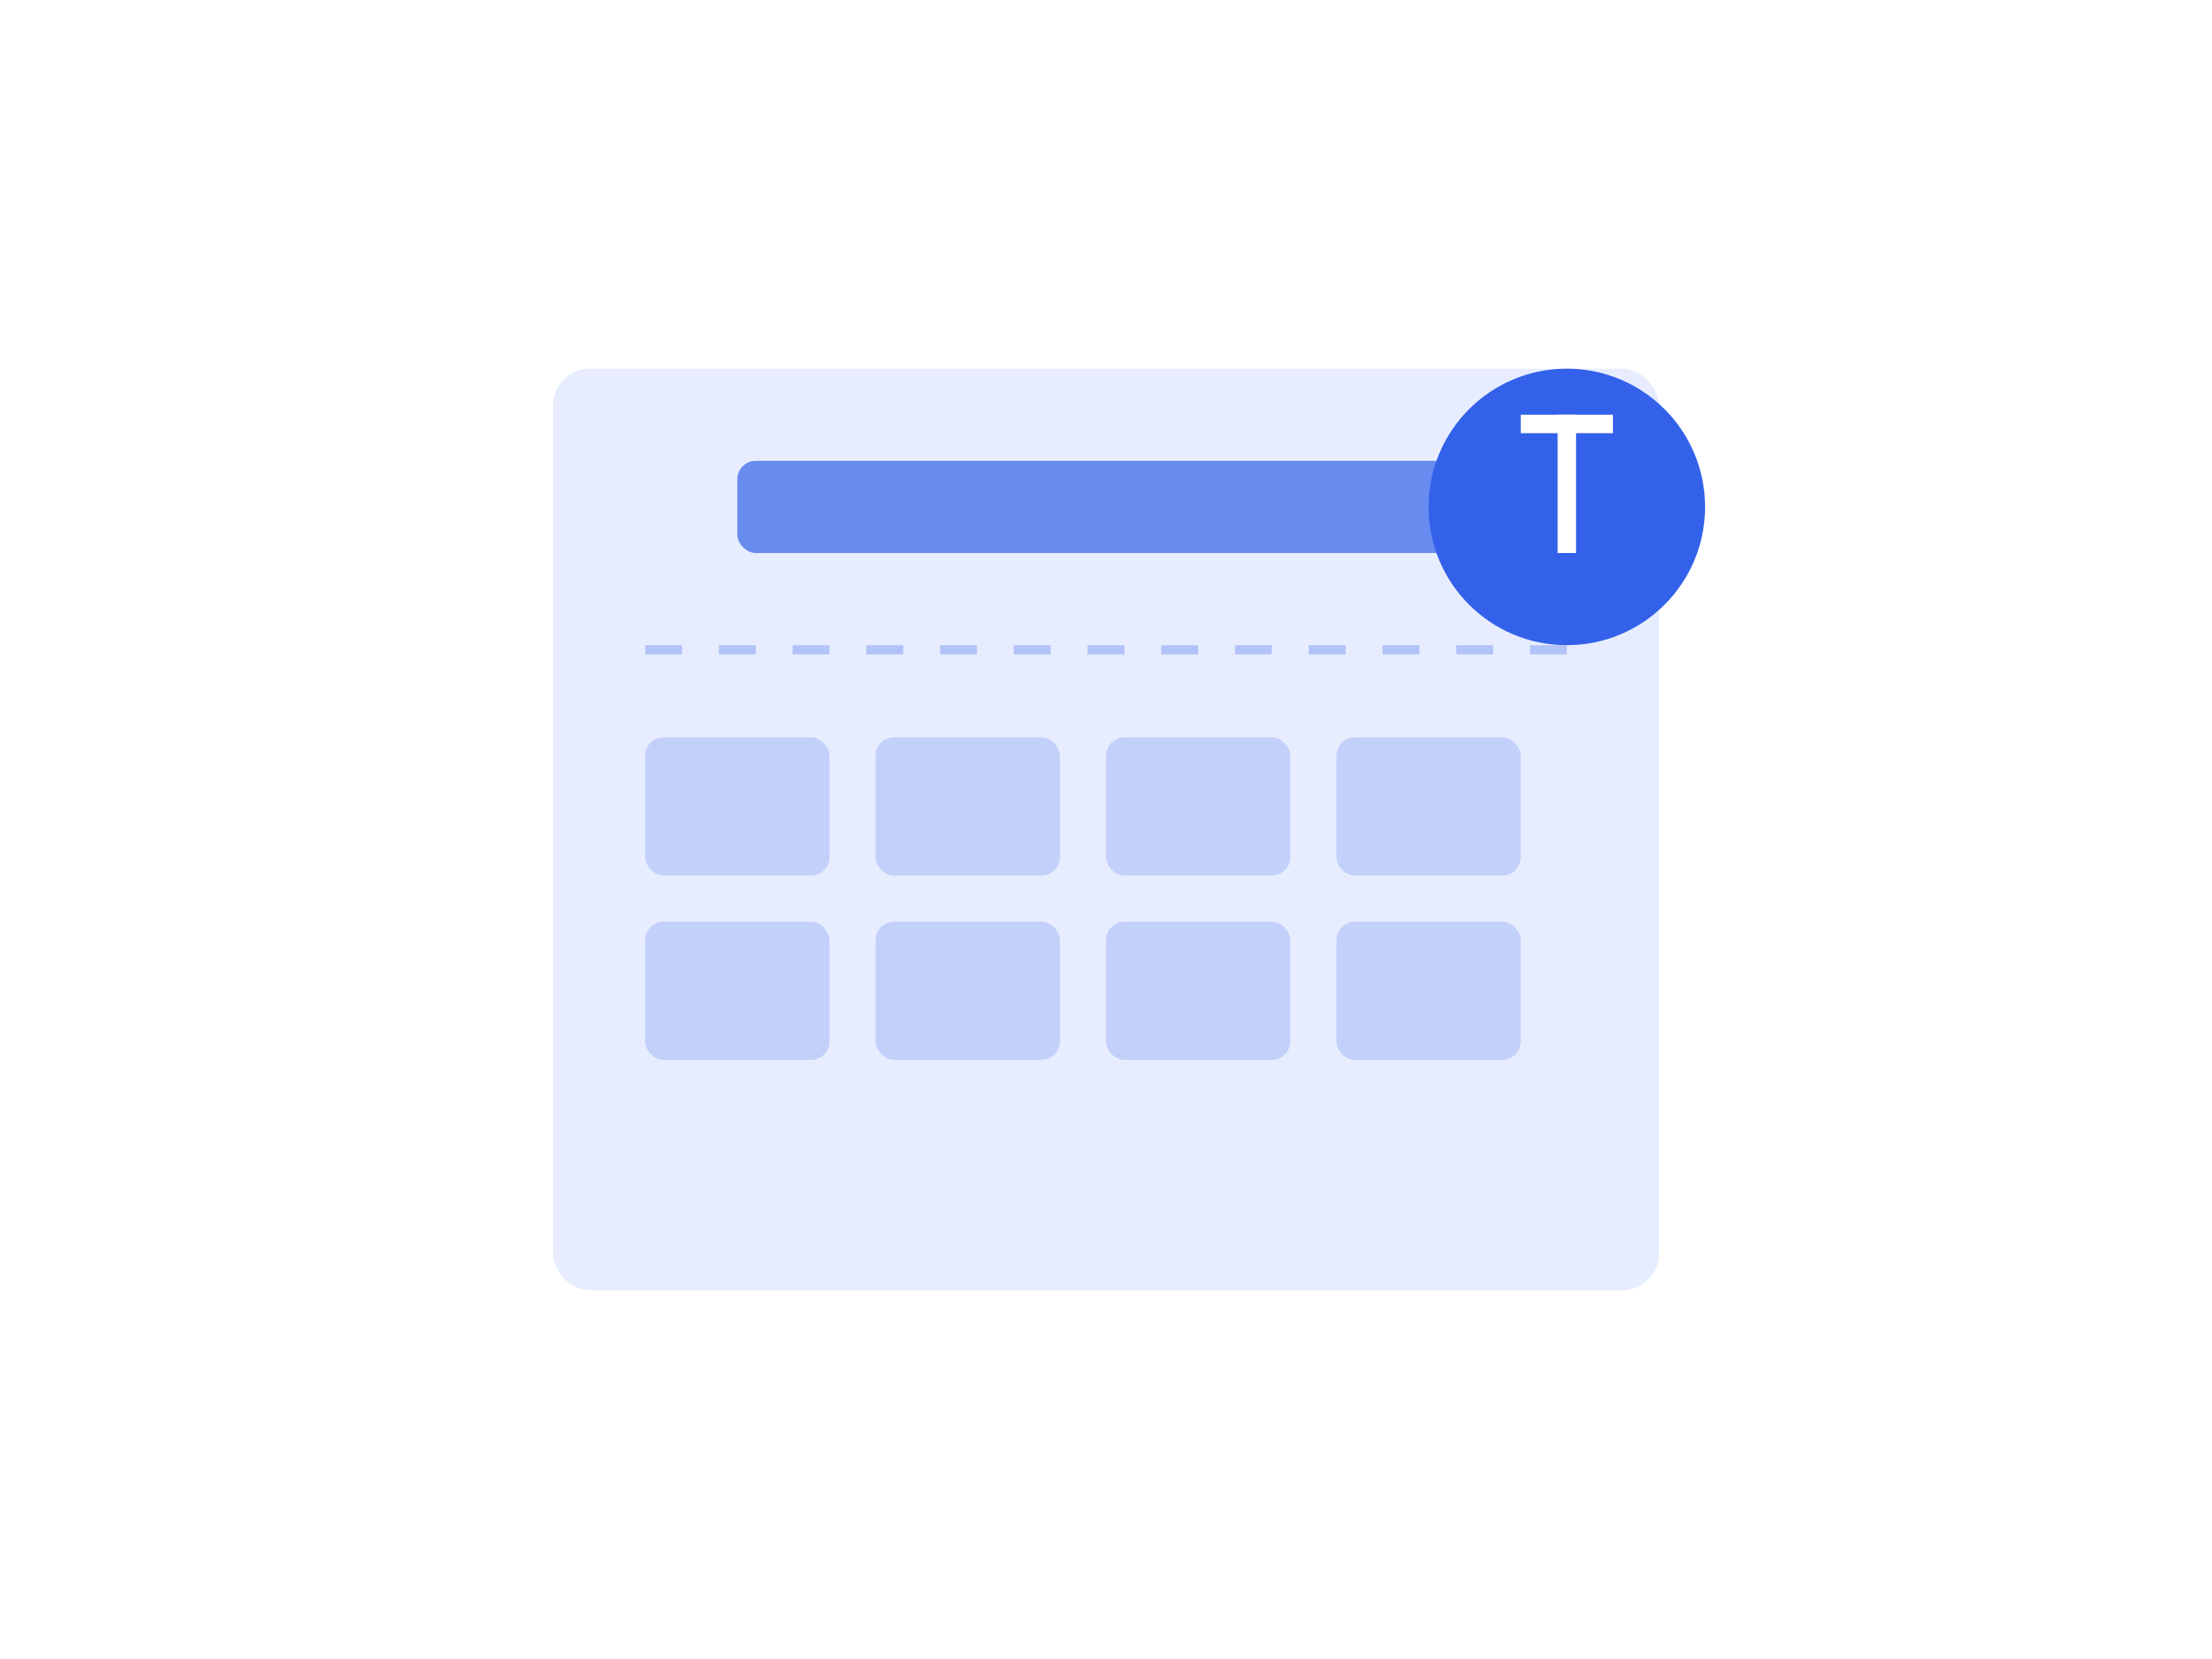 <svg width="240" height="180" viewBox="0 0 240 180" fill="none" xmlns="http://www.w3.org/2000/svg">
  <rect width="240" height="180" fill="white"/>
  <rect x="60" y="40" width="120" height="100" rx="4" fill="#E7EDFF"/>
  <rect x="80" y="50" width="80" height="10" rx="2" fill="#3361EA" opacity="0.7"/>
  <line x1="70" y1="70.5" x2="170" y2="70.5" stroke="#3361EA" opacity="0.3" stroke-dasharray="4 4"/>
  <rect x="70" y="80" width="20" height="15" rx="2" fill="#3361EA" opacity="0.2"/>
  <rect x="95" y="80" width="20" height="15" rx="2" fill="#3361EA" opacity="0.2"/>
  <rect x="120" y="80" width="20" height="15" rx="2" fill="#3361EA" opacity="0.2"/>
  <rect x="145" y="80" width="20" height="15" rx="2" fill="#3361EA" opacity="0.2"/>
  <rect x="70" y="100" width="20" height="15" rx="2" fill="#3361EA" opacity="0.2"/>
  <rect x="95" y="100" width="20" height="15" rx="2" fill="#3361EA" opacity="0.2"/>
  <rect x="120" y="100" width="20" height="15" rx="2" fill="#3361EA" opacity="0.2"/>
  <rect x="145" y="100" width="20" height="15" rx="2" fill="#3361EA" opacity="0.2"/>
  <circle cx="170" cy="55" r="15" fill="#3361EA"/>
  <rect x="165" y="45" width="10" height="2" fill="white"/>
  <rect x="169" y="45" width="2" height="15" fill="white"/>
</svg> 